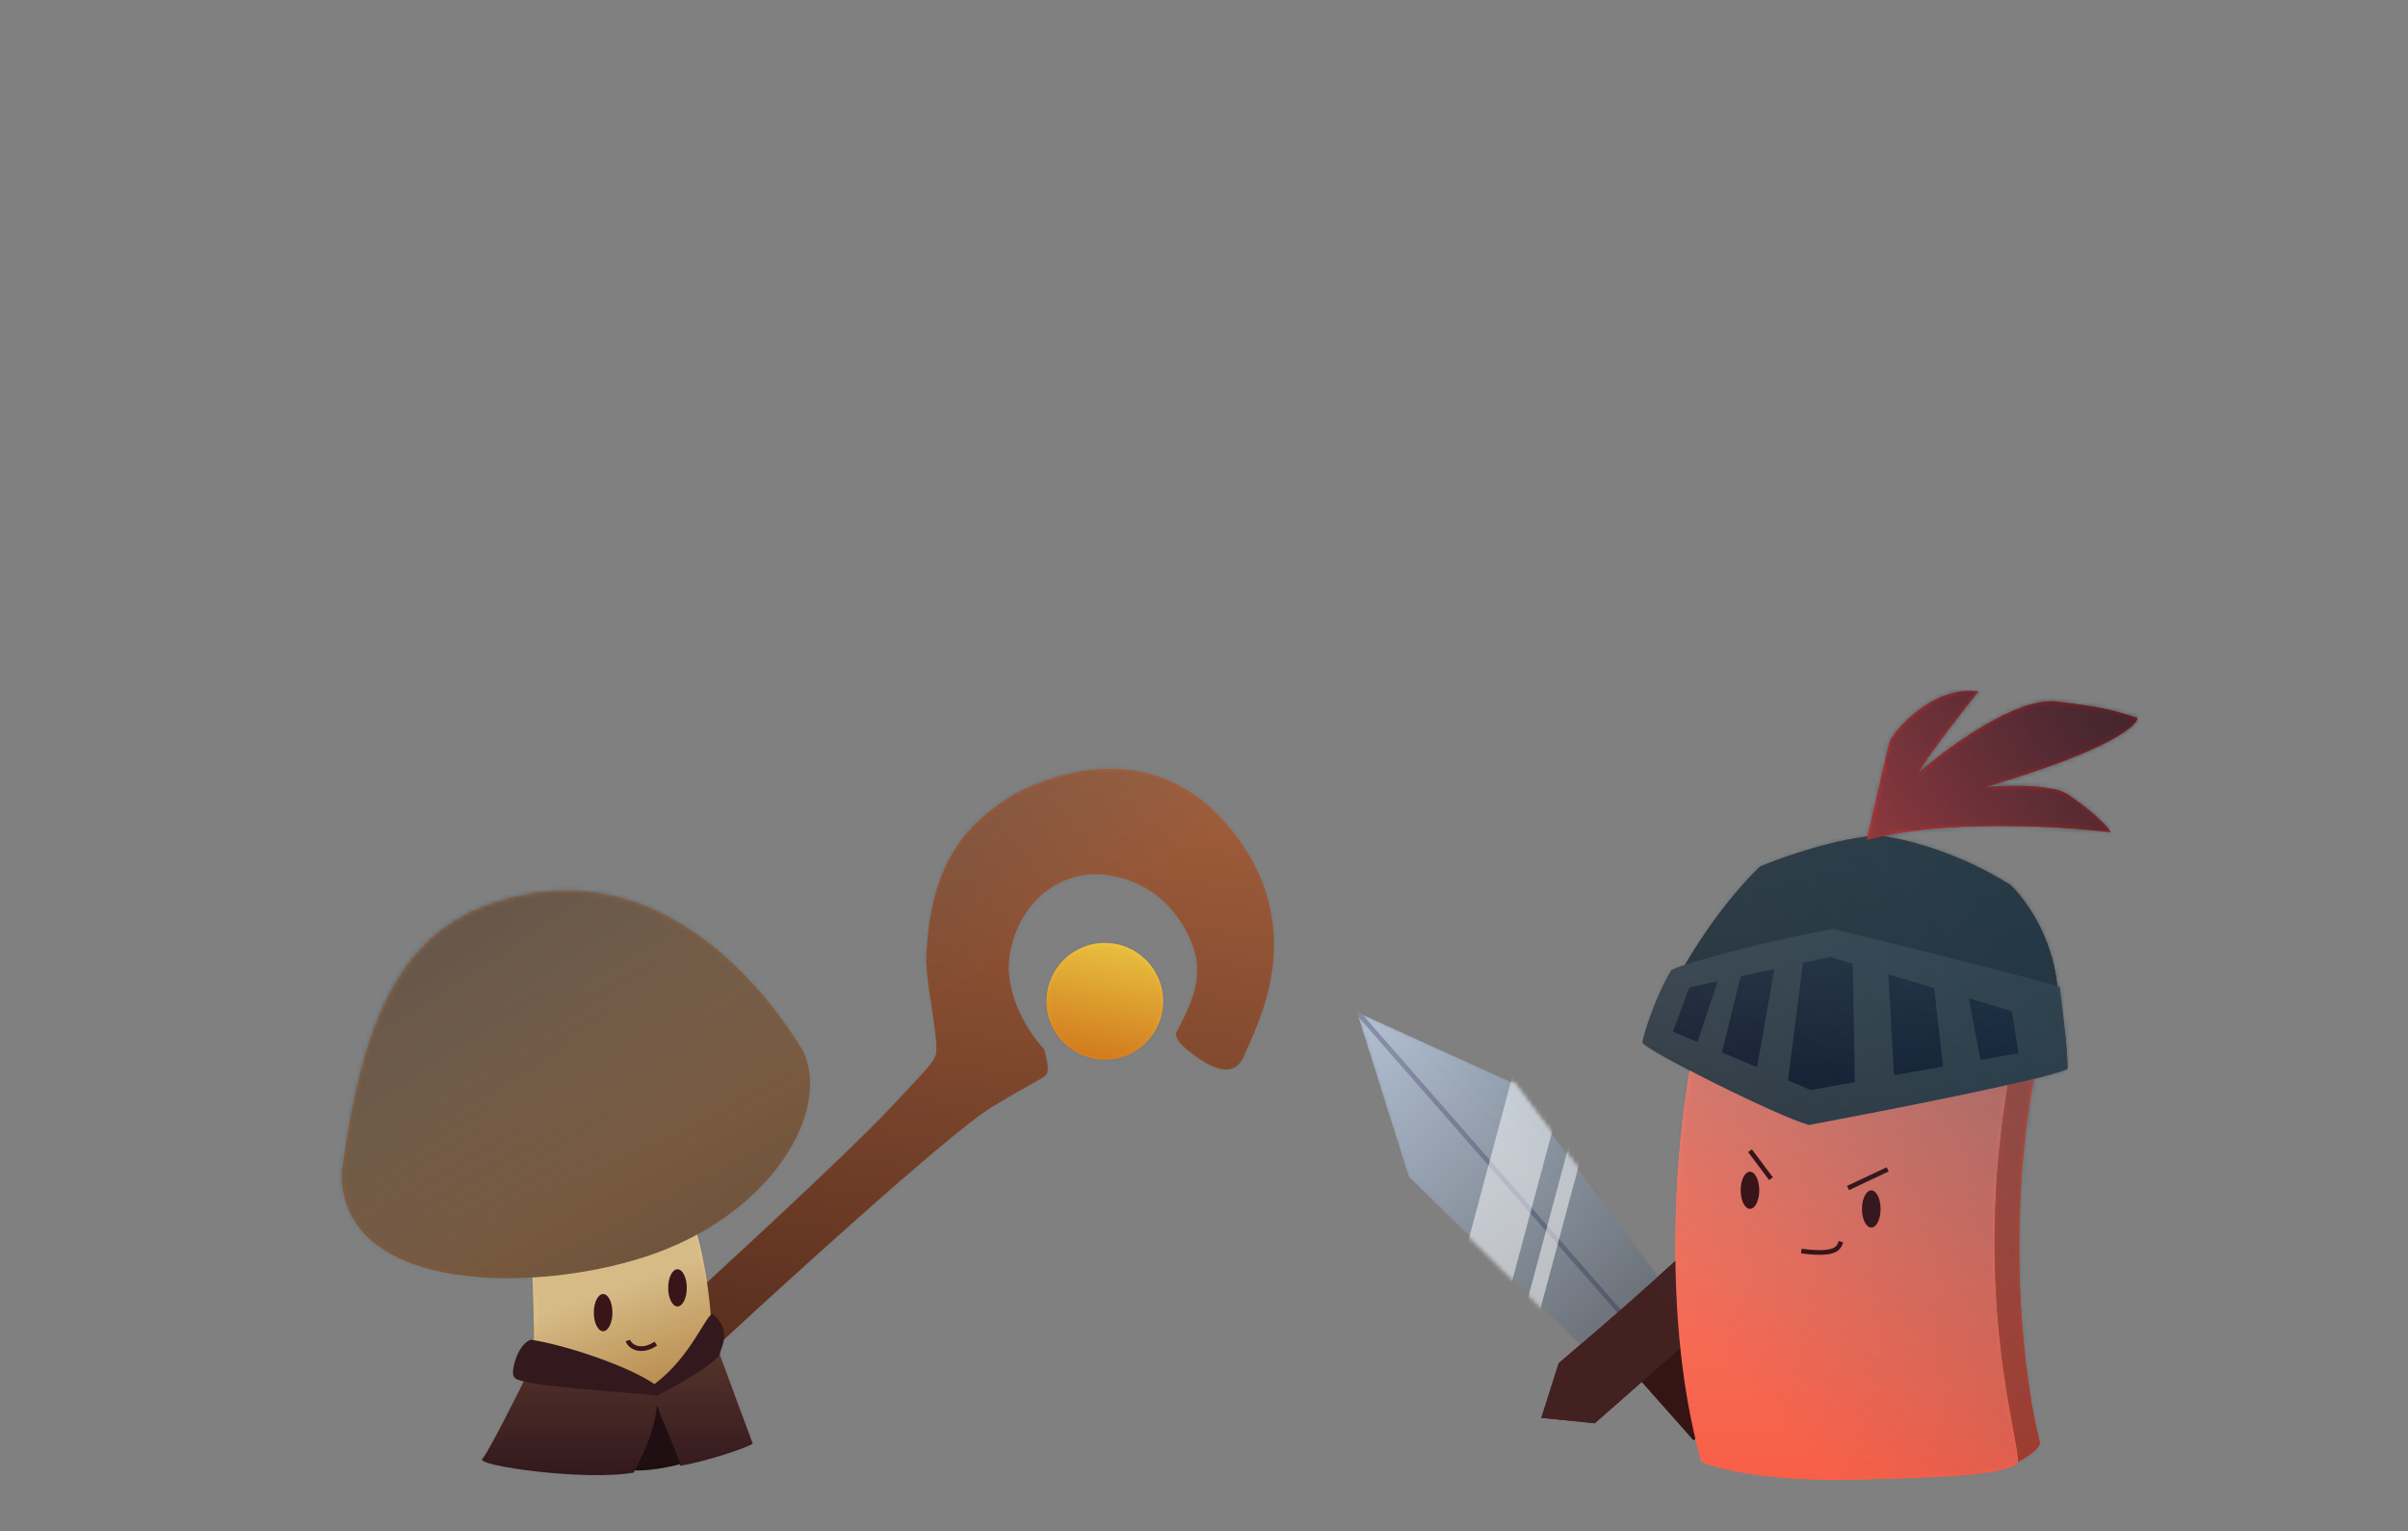 <svg width="516" height="328" viewBox="0 0 516 328" fill="none" xmlns="http://www.w3.org/2000/svg">
<rect x="0" y="0" width="516" height="328" fill="#808080" stroke="none"/>
<path d="M212.592 237.114C203.598 242.531 165.876 276.918 148.139 293.434L141.619 283.753C153.918 272.595 180.844 247.822 190.154 237.998C201.793 225.718 200.563 227.036 200.636 223.502C200.126 217.338 198.879 212.574 198.45 205.917C199.127 183.228 208.477 175.64 217.503 170.025C228.584 164.241 249.776 158.592 265.123 179.346C280.469 200.1 269.099 220.024 266.568 226.196C264.036 232.368 257.282 227.208 254.151 224.669C251.647 222.637 251.84 221.25 252.25 220.811C254.458 216.612 257.401 211.015 256.317 205.264C255.232 199.513 249.78 189.499 237.937 187.559C226.095 185.619 217.49 194.849 216.286 205.292C215.322 213.646 220.852 221.747 223.737 224.753C224.069 225.821 224.684 228.252 224.49 229.436C224.248 230.916 223.835 230.342 212.592 237.114Z" fill="url(#paint0_linear_1117_20222)"/>
<path d="M148.243 301.5C135.813 309.542 114.357 316.659 116.243 302.001C116.779 297.842 114.505 301.544 114.494 293.001C114.475 277.453 113.672 259.436 112.518 256.383C121.412 250.399 140.724 242.098 146.83 256.769C150.409 265.37 152.577 277.604 152.586 289.001C152.597 301.902 154.844 297.23 148.243 301.5Z" fill="url(#paint1_linear_1117_20222)"/>
<path d="M73.201 251.094C77.257 221.923 84.04 201.352 104.214 193.944C140.746 180.528 164.76 212.909 172.217 225.371C177.977 238.592 165.115 259.444 140.732 268.374C116.349 277.304 72.792 277.595 73.201 251.094Z" fill="url(#paint2_linear_1117_20222)"/>
<ellipse cx="129.242" cy="281.192" rx="1.992" ry="3.983" fill="#3C0D0D"/>
<ellipse cx="145.175" cy="275.882" rx="1.992" ry="3.983" fill="#3C0D0D"/>
<path d="M134.551 287.167C134.993 288.495 137.339 289.955 140.526 287.831" stroke="#3C0D0D"/>
<path d="M147.281 313.192C144.546 314.083 137.916 315.637 133.281 314.72V302.877L141.488 296L147.281 313.192Z" fill="#200606"/>
<path d="M103.35 312.519C104.548 311.343 110.841 298.799 113.837 292.675L140.247 297.5L153.79 289L161.281 309.211C160.782 309.946 150.725 313.254 145.731 313.988C145.731 312.519 142.47 306.022 140.805 301C140.006 308.056 137.143 312.519 135.811 315.458C125.324 317.296 101.852 313.988 103.35 312.519Z" fill="url(#paint3_linear_1117_20222)"/>
<circle cx="236.746" cy="214.5" r="12.5" fill="url(#paint4_linear_1117_20222)"/>
<path d="M113.746 287C120.746 288 134.413 292.5 140.246 296.5C148.246 290.5 151.246 281.5 152.746 281.5C156.746 285 154.746 288 154.246 290C153.846 291.6 146.413 296.167 140.746 299C138.746 298.5 110.246 297 110.246 295C109.246 294.5 110.746 288 113.746 287Z" fill="#371212"/>
<mask id="mask0_1117_20222" style="mask-type:alpha" maskUnits="userSpaceOnUse" x="290" y="216" width="67" height="74">
<path d="M324.567 232.178L356.639 275.278L348.808 285.021L291.076 216.986L324.567 232.178Z" fill="url(#paint5_linear_1117_20222)"/>
<path d="M301.891 252.074L340.272 289.665L350.982 283.219L290.735 216.62L301.891 252.074Z" fill="url(#paint6_linear_1117_20222)"/>
</mask>
<g mask="url(#mask0_1117_20222)">
<path d="M324.567 232.178L356.639 275.278L348.808 285.021L291.076 216.986L324.567 232.178Z" fill="url(#paint7_linear_1117_20222)"/>
<path d="M301.891 252.074L340.272 289.665L350.982 283.219L290.735 216.62L301.891 252.074Z" fill="url(#paint8_linear_1117_20222)"/>
<path d="M291 217L347.5 281.5" stroke="url(#paint9_linear_1117_20222)"/>
<rect x="326.32" y="222.199" width="11.298" height="55.466" transform="rotate(15 326.32 222.199)" fill="white" fill-opacity="0.5"/>
<rect x="337.355" y="241" width="3.17" height="55.466" transform="rotate(15 337.355 241)" fill="white" fill-opacity="0.5"/>
</g>
<path d="M372.25 300.272L361.176 287.393L355.062 290.69L367.085 305.101L372.25 300.272Z" fill="#351414"/>
<path d="M362.909 308.524L351.641 295.814L355.732 290.2L368.391 304.057L362.909 308.524Z" fill="#351414"/>
<path d="M359.839 269.384L334.544 292.027L341.915 304.302L371.53 278.781L371.916 267.288L359.839 269.384Z" fill="#432121"/>
<path d="M333.997 292.042L359.332 270.219L371.06 279.102L341.732 304.894L330.292 303.726L333.997 292.042Z" fill="#432121"/>
<path fill-rule="evenodd" clip-rule="evenodd" d="M364.581 218C359.721 234.429 354.934 279.267 364.581 313.152C366.244 313.837 376.033 317.602 399.441 316.917C400.311 316.892 401.194 316.867 402.085 316.842C415.351 316.467 430.501 316.039 432.443 313.152C432.52 312.119 432.1 309.868 431.474 306.509C428.988 293.17 423.246 262.368 432.443 221.08L364.581 218Z" fill="url(#paint10_linear_1117_20222)"/>
<path d="M432.443 313.152C432.443 313.152 437.122 310.769 437.122 309.045C434.05 297.554 428.483 259.689 438 221.08H432.443C423.246 262.368 428.988 293.17 431.474 306.509C432.1 309.868 432.52 312.119 432.443 313.152Z" fill="url(#paint11_linear_1117_20222)"/>
<ellipse cx="1.992" cy="3.983" rx="1.992" ry="3.983" transform="matrix(-1 0 0 1 402.984 255)" fill="#3C0D0D"/>
<ellipse cx="1.992" cy="3.983" rx="1.992" ry="3.983" transform="matrix(-1 0 0 1 376.984 251)" fill="#3C0D0D"/>
<path d="M394.477 266C394.034 267.328 393.502 269 386.002 268" stroke="#3C0D0D"/>
<path d="M404.5 250.5L396 254.5" stroke="#3C0D0D"/>
<path d="M375 246.5L379.5 252.5" stroke="#3C0D0D"/>
<path d="M377.168 185.637C369.068 193.425 362.348 204.221 360 208.646L400.06 229C413.853 228.41 441 224.67 441 214.398C441 204.221 436.158 194.929 430.875 189.619C419.605 182.54 408.424 179.737 402.701 179C394.249 179.354 382.011 183.572 377.168 185.637Z" fill="url(#paint12_linear_1117_20222)"/>
<path d="M404.87 159.033C404.516 160.431 401.476 173.593 400 180C415.585 175.457 441.323 176.942 452.244 178.253C450.827 175.807 445.751 171.992 443.389 170.39C440.202 167.944 429.959 168.206 425.237 168.643C451.447 160.955 458 155.539 458 153.792C452.244 152.044 451.359 151.608 440.733 150.297C432.232 149.249 417.415 160.052 411.069 165.585C413.194 161.741 420.514 152.335 423.908 148.113C413.725 146.803 405.313 157.286 404.87 159.033Z" fill="url(#paint13_linear_1117_20222)"/>
<path d="M352 223.316C352 222.255 354.641 213.589 358.161 207.842C361.33 206.074 382.073 200.768 392.929 199C396.449 199.884 426.229 207.105 441.339 211.379C441.339 211.379 443.293 226.053 443 229C437.367 231.476 403.931 237.905 387.648 241C381.046 239.232 352 224.642 352 223.316Z" fill="url(#paint14_linear_1117_20222)"/>
<path d="M397.024 206.451L397.462 231.824L388 233.5L383.135 231.438L386.34 206.253L392.154 205L397.024 206.451ZM414.469 211.648L416.374 228.475L405.852 230.338L404.65 208.723L414.469 211.648ZM376.506 228.629L368.992 225.445L372.988 209.13L380.222 207.571L376.506 228.629ZM431.154 216.62L432.5 225.62L424.385 227.057L421.912 213.866L431.154 216.62ZM363.757 223.228L358.5 221L362 211.5L368.104 210.184L363.757 223.228Z" fill="url(#paint15_linear_1117_20222)"/>
<mask id="mask1_1117_20222" style="mask-type:alpha" maskUnits="userSpaceOnUse" x="290" y="216" width="67" height="74">
<path d="M324.567 232.179L356.639 275.279L348.808 285.022L291.076 216.987L324.567 232.179Z" fill="url(#paint16_linear_1117_20222)"/>
<path d="M301.891 252.075L340.272 289.666L350.982 283.22L290.735 216.621L301.891 252.075Z" fill="url(#paint17_linear_1117_20222)"/>
</mask>
<g mask="url(#mask1_1117_20222)">
<path d="M324.567 232.179L356.639 275.279L348.808 285.022L291.076 216.987L324.567 232.179Z" fill="url(#paint18_linear_1117_20222)"/>
<path d="M301.891 252.075L340.272 289.666L350.982 283.22L290.735 216.621L301.891 252.075Z" fill="url(#paint19_linear_1117_20222)"/>
<path d="M291 217L347.5 281.5" stroke="url(#paint20_linear_1117_20222)"/>
<rect x="326.32" y="222.199" width="11.298" height="55.466" transform="rotate(15 326.32 222.199)" fill="white" fill-opacity="0.5"/>
<rect x="337.355" y="241" width="3.17" height="55.466" transform="rotate(15 337.355 241)" fill="white" fill-opacity="0.5"/>
</g>
<path d="M372.25 300.272L361.176 287.393L355.062 290.69L367.085 305.101L372.25 300.272Z" fill="#351414"/>
<path d="M362.909 308.524L351.641 295.814L355.732 290.2L368.391 304.057L362.909 308.524Z" fill="#351414"/>
<path d="M359.839 269.384L334.544 292.027L341.915 304.302L371.53 278.781L371.916 267.288L359.839 269.384Z" fill="#432121"/>
<path d="M333.997 292.042L359.332 270.219L371.06 279.102L341.732 304.894L330.292 303.726L333.997 292.042Z" fill="#432121"/>
<path fill-rule="evenodd" clip-rule="evenodd" d="M364.581 218C359.721 234.429 354.934 279.267 364.581 313.152C366.244 313.837 376.033 317.602 399.441 316.917C400.311 316.892 401.194 316.867 402.085 316.842C415.351 316.467 430.501 316.039 432.443 313.152C432.52 312.119 432.1 309.868 431.474 306.509C428.988 293.17 423.246 262.368 432.443 221.08L364.581 218Z" fill="url(#paint21_linear_1117_20222)"/>
<path d="M432.443 313.152C432.443 313.152 437.122 310.769 437.122 309.045C434.05 297.554 428.483 259.689 438 221.08H432.443C423.246 262.368 428.988 293.17 431.474 306.509C432.1 309.868 432.52 312.119 432.443 313.152Z" fill="url(#paint22_linear_1117_20222)"/>
<ellipse cx="1.992" cy="3.983" rx="1.992" ry="3.983" transform="matrix(-1 0 0 1 402.984 255)" fill="#3C0D0D"/>
<ellipse cx="1.992" cy="3.983" rx="1.992" ry="3.983" transform="matrix(-1 0 0 1 376.984 251)" fill="#3C0D0D"/>
<path d="M394.477 266C394.034 267.328 393.502 269 386.002 268" stroke="#3C0D0D"/>
<path d="M404.5 250.5L396 254.5" stroke="#3C0D0D"/>
<path d="M375 246.5L379.5 252.5" stroke="#3C0D0D"/>
<path d="M377.168 185.637C369.068 193.425 362.348 204.221 360 208.646L400.06 229C413.853 228.41 441 224.67 441 214.398C441 204.221 436.158 194.929 430.875 189.619C419.605 182.54 408.424 179.737 402.701 179C394.249 179.354 382.011 183.572 377.168 185.637Z" fill="url(#paint23_linear_1117_20222)"/>
<path d="M404.87 159.033C404.516 160.431 401.476 173.593 400 180C415.585 175.457 441.323 176.942 452.244 178.253C450.827 175.807 445.751 171.992 443.389 170.39C440.202 167.944 429.959 168.206 425.237 168.643C451.447 160.955 458 155.539 458 153.792C452.244 152.044 451.359 151.608 440.733 150.297C432.232 149.249 417.415 160.052 411.069 165.585C413.194 161.741 420.514 152.335 423.908 148.113C413.725 146.803 405.313 157.286 404.87 159.033Z" fill="url(#paint24_linear_1117_20222)"/>
<path d="M352 223.316C352 222.255 354.641 213.589 358.161 207.842C361.33 206.074 382.073 200.768 392.929 199C396.449 199.884 426.229 207.105 441.339 211.379C441.339 211.379 443.293 226.053 443 229C437.367 231.476 403.931 237.905 387.648 241C381.046 239.232 352 224.642 352 223.316Z" fill="url(#paint25_linear_1117_20222)"/>
<path d="M397.024 206.451L397.462 231.824L388 233.5L383.135 231.438L386.34 206.253L392.154 205L397.024 206.451ZM414.469 211.648L416.374 228.475L405.852 230.338L404.65 208.723L414.469 211.648ZM376.506 228.629L368.992 225.445L372.988 209.13L380.222 207.571L376.506 228.629ZM431.154 216.62L432.5 225.62L424.385 227.057L421.912 213.866L431.154 216.62ZM363.757 223.228L358.5 221L362 211.5L368.104 210.184L363.757 223.228Z" fill="url(#paint26_linear_1117_20222)"/>
<mask id="mask2_1117_20222" style="mask-type:alpha" maskUnits="userSpaceOnUse" x="73" y="164" width="200" height="152">
<path d="M212.592 237.114C203.598 242.531 165.876 276.918 148.139 293.434L141.619 283.753C153.918 272.595 180.844 247.822 190.154 237.998C201.793 225.718 200.563 227.036 200.636 223.502C200.126 217.338 198.879 212.574 198.45 205.917C199.127 183.228 208.477 175.64 217.503 170.025C228.584 164.241 249.776 158.592 265.123 179.346C280.469 200.1 269.099 220.024 266.568 226.196C264.036 232.368 257.282 227.208 254.151 224.669C251.647 222.637 251.84 221.25 252.25 220.811C254.458 216.612 257.401 211.015 256.317 205.264C255.232 199.513 249.78 189.499 237.937 187.559C226.095 185.619 217.49 194.849 216.286 205.292C215.322 213.646 220.852 221.747 223.737 224.753C224.069 225.821 224.684 228.252 224.49 229.436C224.248 230.916 223.835 230.342 212.592 237.114Z" fill="url(#paint27_linear_1117_20222)"/>
<path d="M148.243 301.501C135.813 309.543 114.357 316.66 116.243 302.002C116.779 297.843 114.505 301.545 114.494 293.002C114.475 277.454 113.672 259.437 112.518 256.384C121.412 250.4 140.724 242.099 146.83 256.77C150.409 265.371 152.577 277.605 152.586 289.002C152.597 301.903 154.844 297.231 148.243 301.501Z" fill="url(#paint28_linear_1117_20222)"/>
<path d="M73.197 251.094C77.253 221.923 84.036 201.352 104.21 193.944C140.742 180.528 164.756 212.909 172.213 225.371C177.973 238.592 165.111 259.444 140.728 268.374C116.345 277.304 72.788 277.595 73.197 251.094Z" fill="url(#paint29_linear_1117_20222)"/>
<ellipse cx="129.242" cy="281.192" rx="1.992" ry="3.983" fill="#3C0D0D"/>
<ellipse cx="145.175" cy="275.882" rx="1.992" ry="3.983" fill="#3C0D0D"/>
<path d="M134.551 287.167C134.993 288.495 137.339 289.955 140.526 287.831" stroke="#3C0D0D"/>
<path d="M147.281 313.192C144.546 314.083 137.916 315.637 133.281 314.72V302.877L141.488 296L147.281 313.192Z" fill="#200606"/>
<path d="M103.35 312.519C104.548 311.343 110.841 298.799 113.837 292.675L140.247 297.5L153.79 289L161.281 309.211C160.782 309.946 150.725 313.254 145.731 313.988C145.731 312.519 142.47 306.022 140.805 301C140.006 308.056 137.143 312.519 135.811 315.458C125.324 317.296 101.852 313.988 103.35 312.519Z" fill="url(#paint30_linear_1117_20222)"/>
<circle cx="236.746" cy="214.5" r="12.5" fill="url(#paint31_linear_1117_20222)"/>
<path d="M113.746 287C120.746 288 134.413 292.5 140.246 296.5C148.246 290.5 151.246 281.5 152.746 281.5C156.746 285 154.746 288 154.246 290C153.846 291.6 146.413 296.167 140.746 299C138.746 298.5 110.246 297 110.246 295C109.246 294.5 110.746 288 113.746 287Z" fill="#371212"/>
</mask>
<g mask="url(#mask2_1117_20222)">
<rect x="54.246" y="73.061" width="224.422" height="285.6" fill="url(#paint32_linear_1117_20222)"/>
</g>
<mask id="mask3_1117_20222" style="mask-type:alpha" maskUnits="userSpaceOnUse" x="290" y="148" width="168" height="169">
<mask id="mask4_1117_20222" style="mask-type:alpha" maskUnits="userSpaceOnUse" x="290" y="216" width="67" height="74">
<path d="M324.567 232.179L356.639 275.279L348.808 285.022L291.076 216.987L324.567 232.179Z" fill="url(#paint33_linear_1117_20222)"/>
<path d="M301.891 252.075L340.272 289.666L350.982 283.22L290.735 216.621L301.891 252.075Z" fill="url(#paint34_linear_1117_20222)"/>
</mask>
<g mask="url(#mask4_1117_20222)">
<path d="M324.567 232.179L356.639 275.279L348.808 285.022L291.076 216.987L324.567 232.179Z" fill="url(#paint35_linear_1117_20222)"/>
<path d="M301.891 252.075L340.272 289.666L350.982 283.22L290.735 216.621L301.891 252.075Z" fill="url(#paint36_linear_1117_20222)"/>
<path d="M291 217L347.5 281.5" stroke="url(#paint37_linear_1117_20222)"/>
<rect x="326.32" y="222.199" width="11.298" height="55.466" transform="rotate(15 326.32 222.199)" fill="white" fill-opacity="0.5"/>
<rect x="337.355" y="241" width="3.17" height="55.466" transform="rotate(15 337.355 241)" fill="white" fill-opacity="0.5"/>
</g>
<path d="M372.25 300.272L361.176 287.393L355.062 290.69L367.085 305.101L372.25 300.272Z" fill="#351414"/>
<path d="M362.909 308.524L351.641 295.814L355.732 290.2L368.391 304.057L362.909 308.524Z" fill="#351414"/>
<path d="M359.839 269.384L334.544 292.027L341.915 304.302L371.53 278.781L371.916 267.288L359.839 269.384Z" fill="#432121"/>
<path d="M333.997 292.042L359.332 270.219L371.06 279.102L341.732 304.894L330.292 303.726L333.997 292.042Z" fill="#432121"/>
<path fill-rule="evenodd" clip-rule="evenodd" d="M364.581 218C359.721 234.429 354.934 279.267 364.581 313.152C366.244 313.837 376.033 317.602 399.441 316.917C400.311 316.892 401.194 316.867 402.085 316.842C415.351 316.467 430.501 316.039 432.443 313.152C432.52 312.119 432.1 309.868 431.474 306.509C428.988 293.17 423.246 262.368 432.443 221.08L364.581 218Z" fill="url(#paint38_linear_1117_20222)"/>
<path d="M432.443 313.152C432.443 313.152 437.122 310.769 437.122 309.045C434.05 297.554 428.483 259.689 438 221.08H432.443C423.246 262.368 428.988 293.17 431.474 306.509C432.1 309.868 432.52 312.119 432.443 313.152Z" fill="url(#paint39_linear_1117_20222)"/>
<ellipse cx="1.992" cy="3.983" rx="1.992" ry="3.983" transform="matrix(-1 0 0 1 402.984 255)" fill="#3C0D0D"/>
<ellipse cx="1.992" cy="3.983" rx="1.992" ry="3.983" transform="matrix(-1 0 0 1 376.984 251)" fill="#3C0D0D"/>
<path d="M394.477 266C394.034 267.328 393.502 269 386.002 268" stroke="#3C0D0D"/>
<path d="M404.5 250.5L396 254.5" stroke="#3C0D0D"/>
<path d="M375 246.5L379.5 252.5" stroke="#3C0D0D"/>
<path d="M377.168 185.637C369.068 193.425 362.348 204.221 360 208.646L400.06 229C413.853 228.41 441 224.67 441 214.398C441 204.221 436.158 194.929 430.875 189.619C419.605 182.54 408.424 179.737 402.701 179C394.249 179.354 382.011 183.572 377.168 185.637Z" fill="url(#paint40_linear_1117_20222)"/>
<path d="M404.87 159.033C404.516 160.431 401.476 173.593 400 180C415.585 175.457 441.323 176.942 452.244 178.253C450.827 175.807 445.751 171.992 443.389 170.39C440.202 167.944 429.959 168.206 425.237 168.643C451.447 160.955 458 155.539 458 153.792C452.244 152.044 451.359 151.608 440.733 150.297C432.232 149.249 417.415 160.052 411.069 165.585C413.194 161.741 420.514 152.335 423.908 148.113C413.725 146.803 405.313 157.286 404.87 159.033Z" fill="url(#paint41_linear_1117_20222)"/>
<path d="M352 223.316C352 222.255 354.641 213.589 358.161 207.842C361.33 206.074 382.073 200.768 392.929 199C396.449 199.884 426.229 207.105 441.339 211.379C441.339 211.379 443.293 226.053 443 229C437.367 231.476 403.931 237.905 387.648 241C381.046 239.232 352 224.642 352 223.316Z" fill="url(#paint42_linear_1117_20222)"/>
<path d="M397.024 206.451L397.462 231.824L388 233.5L383.135 231.438L386.34 206.253L392.154 205L397.024 206.451ZM414.469 211.648L416.374 228.475L405.852 230.338L404.65 208.723L414.469 211.648ZM376.506 228.629L368.992 225.445L372.988 209.13L380.222 207.571L376.506 228.629ZM431.154 216.62L432.5 225.62L424.385 227.057L421.912 213.866L431.154 216.62ZM363.757 223.228L358.5 221L362 211.5L368.104 210.184L363.757 223.228Z" fill="url(#paint43_linear_1117_20222)"/>
</mask>
<g mask="url(#mask3_1117_20222)">
<rect x="264" y="52.83" width="256.148" height="317.053" fill="url(#paint44_linear_1117_20222)"/>
</g>
<defs>
<linearGradient id="paint0_linear_1117_20222" x1="220.936" y1="161.458" x2="197.977" y2="301.599" gradientUnits="userSpaceOnUse">
<stop stop-color="#B15F34"/>
<stop offset="1" stop-color="#5D2812"/>
</linearGradient>
<linearGradient id="paint1_linear_1117_20222" x1="123.727" y1="250.661" x2="140.888" y2="299.861" gradientUnits="userSpaceOnUse">
<stop offset="0.511" stop-color="#ECC687"/>
<stop offset="1" stop-color="#C98D44"/>
</linearGradient>
<linearGradient id="paint2_linear_1117_20222" x1="101.641" y1="195.45" x2="139.32" y2="269.534" gradientUnits="userSpaceOnUse">
<stop stop-color="#A1693E"/>
<stop offset="1" stop-color="#7B5436"/>
</linearGradient>
<linearGradient id="paint3_linear_1117_20222" x1="132.281" y1="289" x2="132.281" y2="316" gradientUnits="userSpaceOnUse">
<stop stop-color="#5C3022"/>
<stop offset="1" stop-color="#371212"/>
</linearGradient>
<linearGradient id="paint4_linear_1117_20222" x1="236.746" y1="202" x2="231.246" y2="231" gradientUnits="userSpaceOnUse">
<stop stop-color="#FFCA37"/>
<stop offset="1" stop-color="#E26F0B"/>
</linearGradient>
<linearGradient id="paint5_linear_1117_20222" x1="290.012" y1="217.296" x2="351.34" y2="282.885" gradientUnits="userSpaceOnUse">
<stop stop-color="#B2C1D4"/>
<stop offset="1" stop-color="#6A6F76"/>
</linearGradient>
<linearGradient id="paint6_linear_1117_20222" x1="290.012" y1="217.296" x2="351.34" y2="282.885" gradientUnits="userSpaceOnUse">
<stop stop-color="#B2C1D4"/>
<stop offset="1" stop-color="#6A6F76"/>
</linearGradient>
<linearGradient id="paint7_linear_1117_20222" x1="290.012" y1="217.296" x2="351.34" y2="282.885" gradientUnits="userSpaceOnUse">
<stop stop-color="#B2C1D4"/>
<stop offset="1" stop-color="#6A6F76"/>
</linearGradient>
<linearGradient id="paint8_linear_1117_20222" x1="290.012" y1="217.296" x2="351.34" y2="282.885" gradientUnits="userSpaceOnUse">
<stop stop-color="#B2C1D4"/>
<stop offset="1" stop-color="#6A6F76"/>
</linearGradient>
<linearGradient id="paint9_linear_1117_20222" x1="319.25" y1="217" x2="344.5" y2="282" gradientUnits="userSpaceOnUse">
<stop stop-color="#858DA7"/>
<stop offset="1" stop-color="#545A6B"/>
</linearGradient>
<linearGradient id="paint10_linear_1117_20222" x1="398.5" y1="218" x2="398.5" y2="317" gradientUnits="userSpaceOnUse">
<stop stop-color="#F18271"/>
<stop offset="1" stop-color="#F85F47"/>
</linearGradient>
<linearGradient id="paint11_linear_1117_20222" x1="398.5" y1="218" x2="398.5" y2="317" gradientUnits="userSpaceOnUse">
<stop stop-color="#CC503D"/>
<stop offset="1" stop-color="#AD3826"/>
</linearGradient>
<linearGradient id="paint12_linear_1117_20222" x1="400.5" y1="179" x2="400.5" y2="229" gradientUnits="userSpaceOnUse">
<stop stop-color="#3B3C40"/>
<stop offset="1" stop-color="#2B2D32"/>
</linearGradient>
<linearGradient id="paint13_linear_1117_20222" x1="400" y1="180" x2="467.5" y2="151.5" gradientUnits="userSpaceOnUse">
<stop stop-color="#D4342F"/>
<stop offset="1" stop-color="#81130F"/>
</linearGradient>
<linearGradient id="paint14_linear_1117_20222" x1="397.515" y1="199" x2="397.515" y2="241" gradientUnits="userSpaceOnUse">
<stop stop-color="#494B50"/>
<stop offset="1" stop-color="#36393F"/>
</linearGradient>
<linearGradient id="paint15_linear_1117_20222" x1="395.5" y1="205" x2="395.5" y2="233.5" gradientUnits="userSpaceOnUse">
<stop stop-color="#2C2E3A"/>
<stop offset="1" stop-color="#181728"/>
</linearGradient>
<linearGradient id="paint16_linear_1117_20222" x1="290.012" y1="217.297" x2="351.34" y2="282.886" gradientUnits="userSpaceOnUse">
<stop stop-color="#B2C1D4"/>
<stop offset="1" stop-color="#6A6F76"/>
</linearGradient>
<linearGradient id="paint17_linear_1117_20222" x1="290.012" y1="217.297" x2="351.34" y2="282.886" gradientUnits="userSpaceOnUse">
<stop stop-color="#B2C1D4"/>
<stop offset="1" stop-color="#6A6F76"/>
</linearGradient>
<linearGradient id="paint18_linear_1117_20222" x1="290.012" y1="217.297" x2="351.34" y2="282.886" gradientUnits="userSpaceOnUse">
<stop stop-color="#B2C1D4"/>
<stop offset="1" stop-color="#6A6F76"/>
</linearGradient>
<linearGradient id="paint19_linear_1117_20222" x1="290.012" y1="217.297" x2="351.34" y2="282.886" gradientUnits="userSpaceOnUse">
<stop stop-color="#B2C1D4"/>
<stop offset="1" stop-color="#6A6F76"/>
</linearGradient>
<linearGradient id="paint20_linear_1117_20222" x1="319.25" y1="217" x2="344.5" y2="282" gradientUnits="userSpaceOnUse">
<stop stop-color="#858DA7"/>
<stop offset="1" stop-color="#545A6B"/>
</linearGradient>
<linearGradient id="paint21_linear_1117_20222" x1="398.5" y1="218" x2="398.5" y2="317" gradientUnits="userSpaceOnUse">
<stop stop-color="#F18271"/>
<stop offset="1" stop-color="#F85F47"/>
</linearGradient>
<linearGradient id="paint22_linear_1117_20222" x1="398.5" y1="218" x2="398.5" y2="317" gradientUnits="userSpaceOnUse">
<stop stop-color="#CC503D"/>
<stop offset="1" stop-color="#AD3826"/>
</linearGradient>
<linearGradient id="paint23_linear_1117_20222" x1="400.5" y1="179" x2="400.5" y2="229" gradientUnits="userSpaceOnUse">
<stop stop-color="#3B3C40"/>
<stop offset="1" stop-color="#2B2D32"/>
</linearGradient>
<linearGradient id="paint24_linear_1117_20222" x1="400" y1="180" x2="467.5" y2="151.5" gradientUnits="userSpaceOnUse">
<stop stop-color="#D4342F"/>
<stop offset="1" stop-color="#81130F"/>
</linearGradient>
<linearGradient id="paint25_linear_1117_20222" x1="397.515" y1="199" x2="397.515" y2="241" gradientUnits="userSpaceOnUse">
<stop stop-color="#494B50"/>
<stop offset="1" stop-color="#36393F"/>
</linearGradient>
<linearGradient id="paint26_linear_1117_20222" x1="395.5" y1="205" x2="395.5" y2="233.5" gradientUnits="userSpaceOnUse">
<stop stop-color="#2C2E3A"/>
<stop offset="1" stop-color="#181728"/>
</linearGradient>
<linearGradient id="paint27_linear_1117_20222" x1="220.936" y1="161.458" x2="197.977" y2="301.599" gradientUnits="userSpaceOnUse">
<stop stop-color="#B15F34"/>
<stop offset="1" stop-color="#5D2812"/>
</linearGradient>
<linearGradient id="paint28_linear_1117_20222" x1="123.727" y1="250.662" x2="140.888" y2="299.862" gradientUnits="userSpaceOnUse">
<stop offset="0.511" stop-color="#ECC687"/>
<stop offset="1" stop-color="#C98D44"/>
</linearGradient>
<linearGradient id="paint29_linear_1117_20222" x1="101.637" y1="195.45" x2="139.316" y2="269.534" gradientUnits="userSpaceOnUse">
<stop stop-color="#A1693E"/>
<stop offset="1" stop-color="#7B5436"/>
</linearGradient>
<linearGradient id="paint30_linear_1117_20222" x1="132.281" y1="289" x2="132.281" y2="316" gradientUnits="userSpaceOnUse">
<stop stop-color="#5C3022"/>
<stop offset="1" stop-color="#371212"/>
</linearGradient>
<linearGradient id="paint31_linear_1117_20222" x1="236.746" y1="202" x2="231.246" y2="231" gradientUnits="userSpaceOnUse">
<stop stop-color="#FFCA37"/>
<stop offset="1" stop-color="#E26F0B"/>
</linearGradient>
<linearGradient id="paint32_linear_1117_20222" x1="75.787" y1="82.959" x2="166.457" y2="234.471" gradientUnits="userSpaceOnUse">
<stop stop-color="#0B041C" stop-opacity="0.9"/>
<stop offset="1" stop-color="#135D82" stop-opacity="0.1"/>
</linearGradient>
<linearGradient id="paint33_linear_1117_20222" x1="290.012" y1="217.297" x2="351.34" y2="282.886" gradientUnits="userSpaceOnUse">
<stop stop-color="#B2C1D4"/>
<stop offset="1" stop-color="#6A6F76"/>
</linearGradient>
<linearGradient id="paint34_linear_1117_20222" x1="290.012" y1="217.297" x2="351.34" y2="282.886" gradientUnits="userSpaceOnUse">
<stop stop-color="#B2C1D4"/>
<stop offset="1" stop-color="#6A6F76"/>
</linearGradient>
<linearGradient id="paint35_linear_1117_20222" x1="290.012" y1="217.297" x2="351.34" y2="282.886" gradientUnits="userSpaceOnUse">
<stop stop-color="#B2C1D4"/>
<stop offset="1" stop-color="#6A6F76"/>
</linearGradient>
<linearGradient id="paint36_linear_1117_20222" x1="290.012" y1="217.297" x2="351.34" y2="282.886" gradientUnits="userSpaceOnUse">
<stop stop-color="#B2C1D4"/>
<stop offset="1" stop-color="#6A6F76"/>
</linearGradient>
<linearGradient id="paint37_linear_1117_20222" x1="319.25" y1="217" x2="344.5" y2="282" gradientUnits="userSpaceOnUse">
<stop stop-color="#858DA7"/>
<stop offset="1" stop-color="#545A6B"/>
</linearGradient>
<linearGradient id="paint38_linear_1117_20222" x1="398.5" y1="218" x2="398.5" y2="317" gradientUnits="userSpaceOnUse">
<stop stop-color="#F18271"/>
<stop offset="1" stop-color="#F85F47"/>
</linearGradient>
<linearGradient id="paint39_linear_1117_20222" x1="398.5" y1="218" x2="398.5" y2="317" gradientUnits="userSpaceOnUse">
<stop stop-color="#CC503D"/>
<stop offset="1" stop-color="#AD3826"/>
</linearGradient>
<linearGradient id="paint40_linear_1117_20222" x1="400.5" y1="179" x2="400.5" y2="229" gradientUnits="userSpaceOnUse">
<stop stop-color="#3B3C40"/>
<stop offset="1" stop-color="#2B2D32"/>
</linearGradient>
<linearGradient id="paint41_linear_1117_20222" x1="400" y1="180" x2="467.5" y2="151.5" gradientUnits="userSpaceOnUse">
<stop stop-color="#D4342F"/>
<stop offset="1" stop-color="#81130F"/>
</linearGradient>
<linearGradient id="paint42_linear_1117_20222" x1="397.515" y1="199" x2="397.515" y2="241" gradientUnits="userSpaceOnUse">
<stop stop-color="#494B50"/>
<stop offset="1" stop-color="#36393F"/>
</linearGradient>
<linearGradient id="paint43_linear_1117_20222" x1="395.5" y1="205" x2="395.5" y2="233.5" gradientUnits="userSpaceOnUse">
<stop stop-color="#2C2E3A"/>
<stop offset="1" stop-color="#181728"/>
</linearGradient>
<linearGradient id="paint44_linear_1117_20222" x1="520.148" y1="82.653" x2="337.743" y2="259.958" gradientUnits="userSpaceOnUse">
<stop stop-color="#04141C" stop-opacity="0.9"/>
<stop offset="1" stop-color="#135D82" stop-opacity="0"/>
</linearGradient>
</defs>
</svg>
